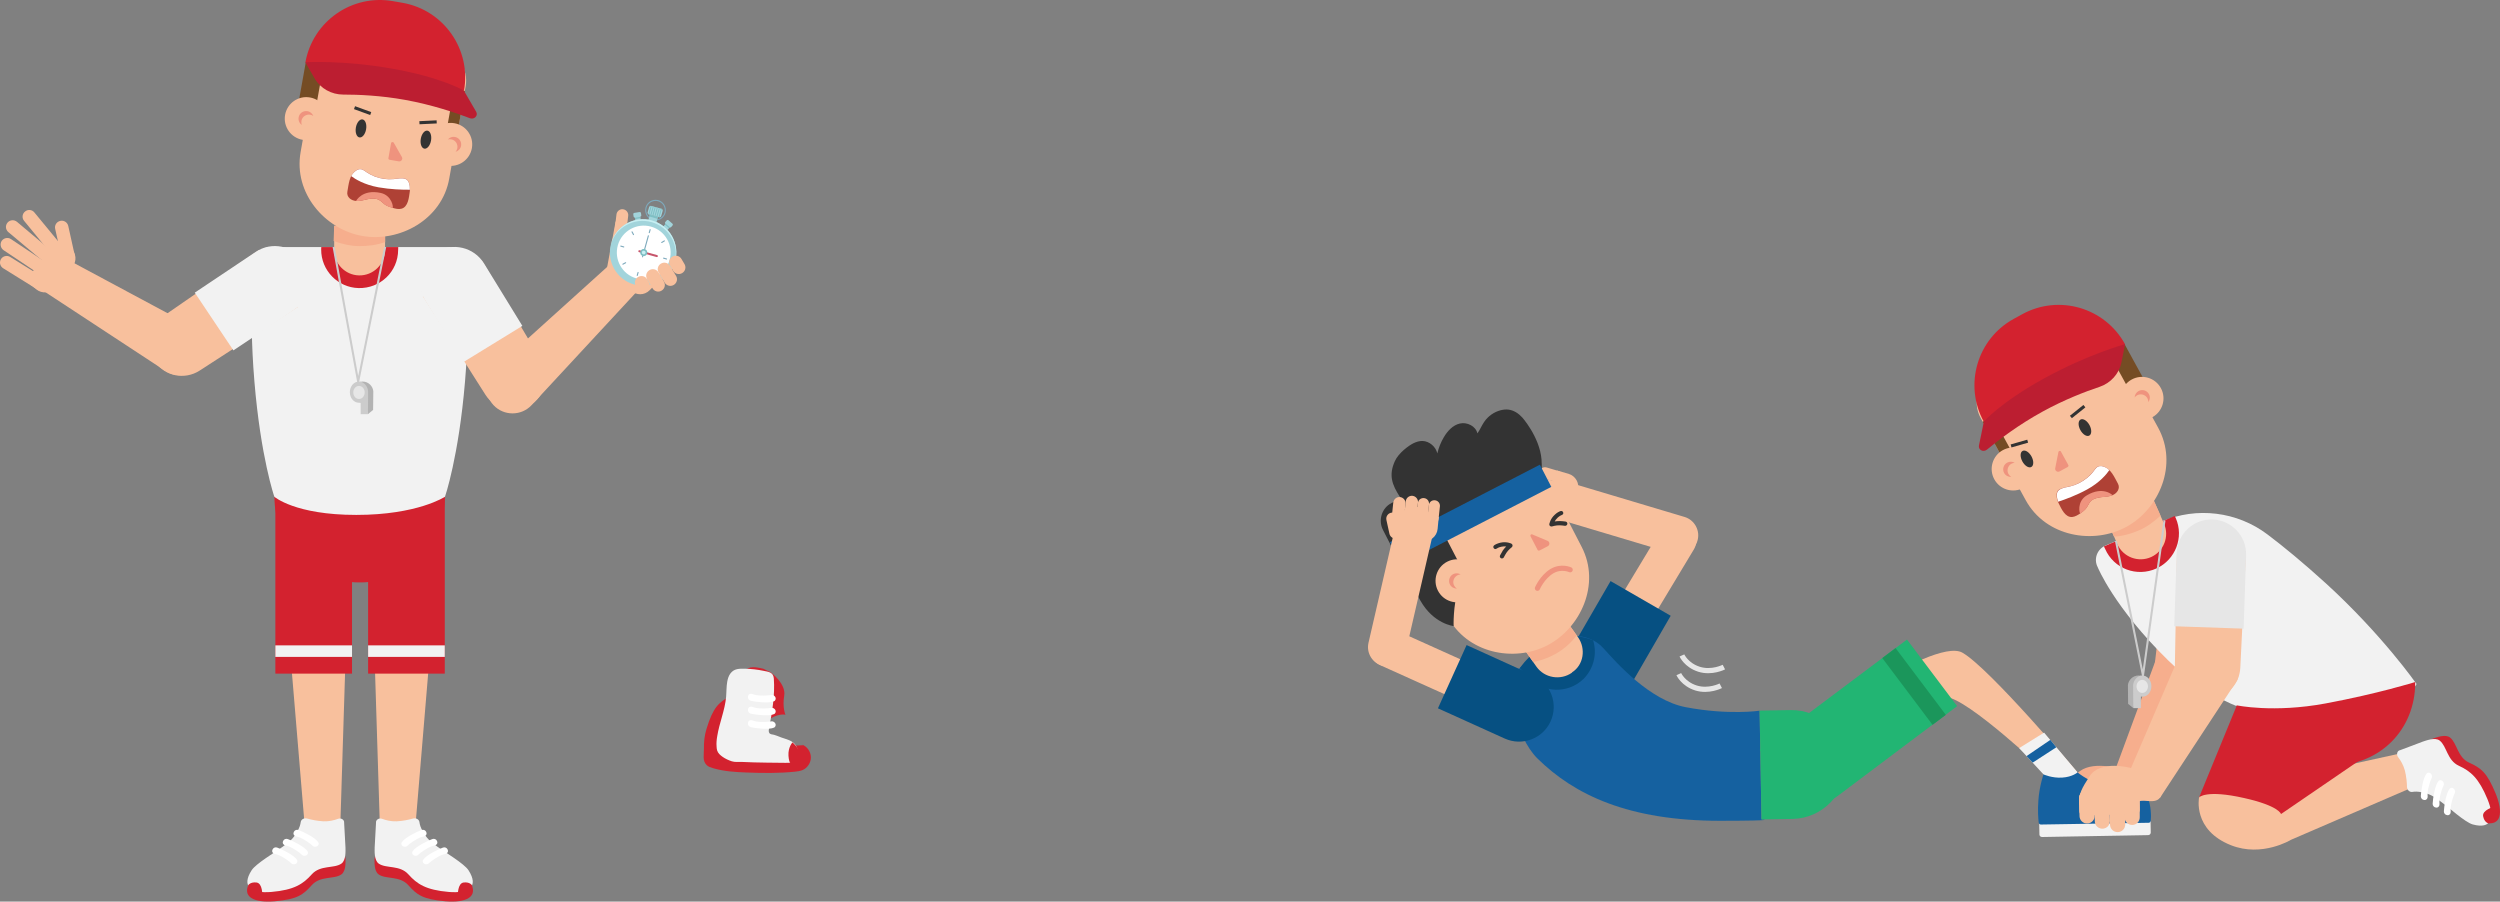 <?xml version="1.0" encoding="UTF-8" standalone="no"?>
<!-- Generator: Adobe Illustrator 19.2.0, SVG Export Plug-In . SVG Version: 6.00 Build 0)  -->

<svg
   xmlns:dc="http://purl.org/dc/elements/1.1/"
   xmlns:cc="http://creativecommons.org/ns#"
   xmlns:rdf="http://www.w3.org/1999/02/22-rdf-syntax-ns#"
   xmlns:svg="http://www.w3.org/2000/svg"
   xmlns="http://www.w3.org/2000/svg"
   xmlns:sodipodi="http://sodipodi.sourceforge.net/DTD/sodipodi-0.dtd"
   xmlns:inkscape="http://www.inkscape.org/namespaces/inkscape"
   version="1.1"
   id="Layer_1"
   x="0px"
   y="0px"
   viewBox="0 0 2406.967 868.023"
   xml:space="preserve"
   sodipodi:docname="Man_Doing_Sit_Ups_Cartoon.svg"
   width="2406.967"
   height="868.023"
   inkscape:version="0.92.3 (2405546, 2018-03-11)"><rect x="0" y="0" width="2406.967" height="868.023" fill="#808080" stroke="none"/><defs
   id="defs520" /><sodipodi:namedview
   pagecolor="#ffffff"
   bordercolor="#666666"
   borderopacity="1"
   objecttolerance="10"
   gridtolerance="10"
   guidetolerance="10"
   inkscape:pageopacity="0"
   inkscape:pageshadow="2"
   inkscape:window-width="640"
   inkscape:window-height="480"
   id="namedview518"
   showgrid="false"
   inkscape:zoom="0.16614583"
   inkscape:cx="1831.2236"
   inkscape:cy="461.76927"
   inkscape:window-x="0"
   inkscape:window-y="30"
   inkscape:window-maximized="0"
   inkscape:current-layer="Layer_1" />
<style
   type="text/css"
   id="style89">
	.st0{fill:#F8C09D;}
	.st1{fill:#D3222F;}
	.st2{fill:#F2F2F2;}
	.st3{fill:#FFFFFF;}
	.st4{fill:#F6AE8D;}
	.st5{fill:#754C24;}
	.st6{fill:#EF937E;}
	.st7{fill:#333333;}
	.st8{fill:#BC1E31;}
	.st9{fill:none;stroke:#CCCCCC;stroke-width:2;stroke-miterlimit:10;}
	.st10{fill:#B3B3B3;}
	.st11{fill:#CCCCCC;}
	.st12{fill:#E6E6E6;}
	.st13{fill:#7DA9BC;}
	.st14{fill:#A2D4DB;}
	.st15{fill:#7EBFC4;}
	.st16{fill:#C7EFF2;}
	.st17{fill:none;stroke:#7DA9BC;stroke-width:1.074;stroke-linecap:round;stroke-miterlimit:10;}
	.st18{fill:none;stroke:#C6556B;stroke-width:1.933;stroke-linecap:round;stroke-miterlimit:10;}
	.st19{fill:#AF4135;}
	.st20{fill:none;stroke:#333333;stroke-width:3;stroke-miterlimit:10;}
	.st21{fill:#065082;}
	.st22{fill:#1561A0;}
	.st23{fill:#22B573;}
	.st24{fill:#1B965B;}
	.st25{fill:none;stroke:#EF937E;stroke-width:5;stroke-linecap:round;stroke-miterlimit:10;}
	.st26{fill:none;stroke:#E6E6E6;stroke-width:5;stroke-miterlimit:10;}
</style>
<polygon
   class="st0"
   points="-604.3,613 -533.7,613 -543.5,926.4 -578.1,926.4 "
   id="polygon91"
   style="fill:#f8c09d"
   transform="translate(871.224,-134.246)" />
<path
   class="st1"
   d="m 330.724,818.654 c 0,0 -7.5,-17 -19.3,-17.5 -11.7,-0.5 -17.7,-4.9 -17.7,-4.9 0,0 0.6,7.6 -10.7,17.7 -11.3,10.1 -32.9,20.1 -41.8,34.1 -10.2,15.9 4,21.3 23.1,19.7 22,-1.9 27.5,-6.2 35.8,-15.5 8.3,-9.3 21.4,-5.4 28.6,-10.4 4.6,-3.3 3.9,-12.5 3.9,-15.6 z"
   id="path93"
   inkscape:connector-curvature="0"
   style="fill:#d3222f" />
<path
   class="st2"
   d="m 331.324,792.154 c 0.4,-2.8 -2.9,-5 -5.9,-3.8 -3.7,1.4 -8.5,2.6 -13.9,2.4 -6,-0.3 -11.7,-1.5 -15.9,-2.7 -2.9,-0.8 -5.8,0.9 -6.1,3.5 -0.3,2.3 -1.1,5.2 -3.2,8.8 -3.9,6.8 -6,8.8 -14.2,14.9 -7,5.2 -25.8,16.2 -29.9,22.7 -10.2,15.9 -0.2,22.4 19,20.8 22,-1.9 30.6,-7.6 38.9,-16.9 8.3,-9.3 21.4,-5.4 28.6,-10.4 4.6,-3.3 3.9,-12.5 3.9,-15.6 z"
   id="path95"
   inkscape:connector-curvature="0"
   style="fill:#f2f2f2" />
<path
   class="st3"
   d="m 285.824,830.754 c -1.2,1.7 -4.1,1.9 -5.5,0.3 -1.7,-1.9 -8.9,-6.6 -11.8,-7.7 -1.6,-0.6 -2.9,-1 -4,-1.2 -2,-0.5 -3,-2.3 -2.2,-4 l 0.2,-0.5 c 0.7,-1.5 2.7,-2.3 4.4,-1.6 4.3,1.5 16.3,7.3 19,11.8 0.6,0.9 0.5,2 -0.1,2.9 z"
   id="path97"
   inkscape:connector-curvature="0"
   style="fill:#ffffff" />
<path
   class="st3"
   d="m 296.024,822.554 c -1.2,1.7 -4.1,1.9 -5.5,0.3 -1.7,-1.9 -8.9,-6.6 -11.8,-7.7 -1.6,-0.6 -2.9,-1 -4,-1.2 -2,-0.5 -3,-2.3 -2.2,-4 l 0.2,-0.5 c 0.7,-1.5 2.7,-2.3 4.4,-1.6 4.3,1.5 16.3,7.3 19,11.8 0.6,0.9 0.5,2 -0.1,2.9 z"
   id="path99"
   inkscape:connector-curvature="0"
   style="fill:#ffffff" />
<path
   class="st3"
   d="m 306.324,813.854 c -1.2,1.7 -4.1,1.9 -5.5,0.3 -1.7,-1.9 -8.9,-6.6 -11.8,-7.7 -1.6,-0.6 -2.9,-1 -4,-1.2 -2,-0.5 -3,-2.3 -2.2,-4 l 0.2,-0.5 c 0.7,-1.5 2.7,-2.3 4.4,-1.6 4.3,1.5 16.3,7.3 19,11.8 0.6,0.9 0.6,2 -0.1,2.9 z"
   id="path101"
   inkscape:connector-curvature="0"
   style="fill:#ffffff" />
<path
   class="st1"
   d="m 238.924,852.354 c 0,0 2,-3.4 8,-2.7 6,0.7 5.6,12.3 5.6,12.3 0,0 -4.3,0.2 -9.5,-3 -5.2,-3.2 -4.1,-6.6 -4.1,-6.6 z"
   id="path103"
   inkscape:connector-curvature="0"
   style="fill:#d3222f" />
<path
   class="st0"
   d="m 590.524,232.154 11.3,1.3 3,-25.7 c 0.4,-3.1 -1.9,-5.9 -5,-6.3 v 0 c -3.1,-0.4 -5.9,1.9 -6.3,5 z"
   id="path105"
   inkscape:connector-curvature="0"
   style="fill:#f8c09d" />
<path
   class="st0"
   d="m 646.524,258.354 -21.2,21.2 c -5,5 -13,5 -18,0 l -22.7,-22.7 8.1,-43.7 51.9,30.2 c 5.4,3.2 6.3,10.6 1.9,15 z"
   id="path107"
   inkscape:connector-curvature="0"
   style="fill:#f8c09d" />
<rect
   x="265.124"
   y="478.954"
   class="st1"
   width="73.8"
   height="169.6"
   id="rect109"
   style="fill:#d3222f" />
<polygon
   class="st0"
   points="-444.8,613 -515.4,613 -505.6,926.4 -471,926.4 "
   id="polygon111"
   style="fill:#f8c09d"
   transform="translate(871.224,-134.246)" />
<rect
   x="354.424"
   y="478.954"
   class="st1"
   width="73.8"
   height="169.6"
   id="rect113"
   style="fill:#d3222f" />
<path
   class="st1"
   d="m 347.024,560.754 h -1.4 c -45,0 -81.4,-37.2 -81.4,-82.3 v -0.7 h 164 v 0.7 c 0,45.1 -36.1,82.3 -81.2,82.3 z"
   id="path115"
   inkscape:connector-curvature="0"
   style="fill:#d3222f" />
<path
   class="st2"
   d="m 428.424,478.254 c 0,0 -26.3,17.5 -85.4,17.5 -59.1,0 -78.9,-17.5 -78.9,-17.5 0,0 -13.1,-37.7 -19.2,-111.1 -6.1,-73.4 0.6,-113.1 0.6,-113.1 -0.7,-8.8 6.2,-16.2 15.1,-16.2 h 171.4 c 8.8,0 15.8,7.4 15.1,16.2 0,0 6.7,40.2 0.6,113.1 -6.1,72.9 -19.3,111.1 -19.3,111.1 z"
   id="path117"
   inkscape:connector-curvature="0"
   style="fill:#f2f2f2" />
<path
   class="st1"
   d="m 309.324,237.754 -0.1,2.4 c -0.1,20.2 16,36.7 36,37.2 v 0 c 21,0.5 38,-15.9 38.1,-36.7 l 0.1,-2.8 h -74.1 z"
   id="path119"
   inkscape:connector-curvature="0"
   style="fill:#d3222f" />
<path
   class="st0"
   d="m 345.624,265.154 v 0 c -13.3,-0.3 -24,-11.3 -23.9,-24.6 l 0.1,-23.1 49,1.3 -0.1,22.1 c -0.1,13.6 -11.4,24.6 -25.1,24.3 z"
   id="path121"
   inkscape:connector-curvature="0"
   style="fill:#f8c09d" />
<path
   class="st4"
   d="m 321.224,232.054 c 7.8,2.8 16.5,4.9 24.7,4.9 8.4,0 16.9,-1 24.9,-3.9 l -0.1,-14.4 -49,-1.3 z"
   id="path123"
   inkscape:connector-curvature="0"
   style="fill:#f6ae8d" />
<path
   class="st0"
   d="m 348.724,227.154 c -35.6,-6.3 -66.3,-41 -59.3,-80.7 l 15.8,-88.8 c 3,-16.9 19.1,-28.1 36,-25.1 l 82,14.6 c 16.9,3 28.1,19.1 25.1,36 l -15.8,88.8 c -7,39.7 -48.2,61.6 -83.8,55.2 z"
   id="path125"
   inkscape:connector-curvature="0"
   style="fill:#f8c09d" />
<rect
   x="300.342"
   y="7.365"
   transform="rotate(10.131)"
   class="st5"
   width="17.3"
   height="41.9"
   id="rect127"
   style="fill:#754c24;stroke-width:1" />
<circle
   transform="rotate(-79.909)"
   class="st0"
   cx="-60.789"
   cy="310.315"
   id="ellipse129"
   r="20.699"
   style="fill:#f8c09d;stroke-width:1" />
<path
   class="st6"
   d="m 290.224,116.354 c 0.7,-4 4.5,-6.6 8.5,-5.9 1.1,0.2 2.1,0.6 2.9,1.2 -0.9,-2.3 -2.9,-4.2 -5.6,-4.6 -4,-0.7 -7.8,1.9 -8.5,5.9 -0.5,2.9 0.7,5.7 3,7.3 -0.4,-1.2 -0.5,-2.6 -0.3,-3.9 z"
   id="path131"
   inkscape:connector-curvature="0"
   style="fill:#ef937e" />
<rect
   x="445.353"
   y="7.426"
   transform="rotate(10.131)"
   class="st5"
   width="10.7"
   height="41.9"
   id="rect133"
   style="fill:#754c24;stroke-width:1" />
<path
   class="st6"
   d="m 376.524,137.754 -2.6,14.7 c -0.1,0.7 0.6,1.3 1.3,1.4 l 8.7,1.5 c 2.4,0.4 4.2,-2.1 3,-4.2 l -7.9,-13.9 c -0.6,-0.8 -2.3,-0.6 -2.5,0.5 z"
   id="path135"
   inkscape:connector-curvature="0"
   style="fill:#ef937e" />
<circle
   transform="rotate(-79.909)"
   class="st0"
   cx="-60.846"
   cy="451.594"
   id="ellipse137"
   r="20.699"
   style="fill:#f8c09d;stroke-width:1" />
<path
   class="st6"
   d="m 440.324,142.654 c 0.7,-4 -1.9,-7.8 -5.9,-8.5 -1.1,-0.2 -2.2,-0.1 -3.2,0.1 1.6,-1.9 4.2,-2.9 6.8,-2.4 4,0.7 6.6,4.5 5.9,8.5 -0.5,2.9 -2.7,5.1 -5.3,5.8 0.8,-0.9 1.4,-2.1 1.7,-3.5 z"
   id="path139"
   inkscape:connector-curvature="0"
   style="fill:#ef937e" />
<ellipse
   transform="rotate(-80.16)"
   class="st7"
   cx="-62.431"
   cy="363.57"
   rx="8.8"
   ry="5"
   id="ellipse141"
   style="fill:#333333;stroke-width:1" />
<ellipse
   transform="rotate(-80.16)"
   class="st7"
   cx="-62.389"
   cy="427.009"
   rx="8.8"
   ry="5"
   id="ellipse143"
   style="fill:#333333;stroke-width:1" />
<rect
   x="265.124"
   y="621.354"
   class="st2"
   width="73.8"
   height="11.1"
   id="rect145"
   style="fill:#f2f2f2" />
<rect
   x="354.424"
   y="621.354"
   class="st2"
   width="73.8"
   height="11.1"
   id="rect147"
   style="fill:#f2f2f2" />
<path
   class="st1"
   d="m 446.724,87.354 -152.7,-27.3 v 0 c 7.1,-39.6 44.9,-66 84.6,-58.9 l 9.2,1.6 c 39.6,7.1 66,45 58.9,84.6 z"
   id="path149"
   inkscape:connector-curvature="0"
   style="fill:#d3222f" />
<path
   class="st8"
   d="m 458.424,107.554 c 2.2,3.7 -1.7,7.8 -5.9,6.3 -13.5,-5.2 -36.6,-13 -62.6,-17.7 -23.2,-4.2 -45,-5.1 -59.5,-5.1 -11.3,0 -21.9,-5.9 -27.4,-15.4 l -9.1,-15.7 c 0,0 35.9,-2.3 83.9,6.2 48,8.5 68.8,21.1 68.8,21.1 z"
   id="path151"
   inkscape:connector-curvature="0"
   style="fill:#bc1e31" />
<path
   class="st9"
   d="m 370.824,237.754 -26,129.6 c 0,0 -6,-33 -11.8,-64.5 -5.8,-31.5 -11.8,-65.1 -11.8,-65.1"
   id="path153"
   inkscape:connector-curvature="0"
   style="fill:none;stroke:#cccccc;stroke-width:2;stroke-miterlimit:10" />
<path
   class="st10"
   d="m 359.424,376.754 c -0.4,-5 -4.8,-9.4 -10.2,-9.4 -5.7,0 -10.2,4.6 -10.2,10.2 0,5.7 4.5,10.2 10.2,10.2 0.7,0 1,-0.1 2,-0.2 l 3,11.2 5,-4.1 z"
   id="path155"
   inkscape:connector-curvature="0"
   style="fill:#b3b3b3" />
<path
   class="st11"
   d="m 354.424,376.754 c -0.4,-5 -4.2,-9.4 -8.8,-9.4 -4.9,0 -8.8,4.6 -8.8,10.2 0,5.7 3.9,10.2 8.7,10.2 0.6,0 0.7,-0.1 1.7,-0.2 v 11.2 h 7 z"
   id="path157"
   inkscape:connector-curvature="0"
   style="fill:#cccccc" />
<ellipse
   class="st12"
   cx="345.624"
   cy="377.854"
   rx="5.5"
   ry="6.3"
   id="ellipse159"
   style="fill:#e6e6e6" />
<path
   class="st0"
   d="m 192.124,356.854 94.4,-61.1 -37.1,-55.1 -92.3,63.8 c -14.4,10 -17.9,29.9 -7.7,44.2 v 0 c 9.7,13.7 28.5,17.3 42.7,8.2 z"
   id="path161"
   inkscape:connector-curvature="0"
   style="fill:#f8c09d" />
<path
   class="st0"
   d="m 194.024,349.554 v 0 c -7.5,11.8 -23.2,15.2 -34.9,7.5 l -125.4,-82.3 v 0 l 21.1,-30.3 129.8,69.6 c 12.9,6.9 17.2,23.2 9.4,35.5 z"
   id="path163"
   inkscape:connector-curvature="0"
   style="fill:#f8c09d" />
<path
   class="st2"
   d="m 224.724,337.354 -37.2,-55.6 58.6,-39.2 c 15.3,-10.3 36.1,-6.1 46.4,9.2 v 0 c 10.3,15.3 6.1,36.1 -9.2,46.4 z"
   id="path165"
   inkscape:connector-curvature="0"
   style="fill:#f2f2f2" />
<path
   class="st0"
   d="m 467.424,380.154 -60.3,-94.9 56.7,-34.5 57.2,96.5 c 9,15.1 3.8,34.6 -11.4,43.4 v 0 c -14.6,8.2 -33.2,3.6 -42.2,-10.5 z"
   id="path167"
   inkscape:connector-curvature="0"
   style="fill:#f8c09d" />
<path
   class="st0"
   d="m 475.124,390.054 v 0 c -9.5,-10.2 -8.9,-26.3 1.5,-35.6 l 111.3,-100.5 c 0,0 0,0 0,0 l 24,28.1 -100.1,108 c -9.9,10.6 -26.8,10.6 -36.7,0 z"
   id="path169"
   inkscape:connector-curvature="0"
   style="fill:#f8c09d" />
<path
   class="st2"
   d="m 445.924,348.754 57,-35 -36.9,-60.1 c -9.7,-15.7 -30.2,-20.6 -46,-11 v 0 c -15.7,9.7 -20.6,30.2 -11,46 z"
   id="path171"
   inkscape:connector-curvature="0"
   style="fill:#f2f2f2" />
<g
   id="g185"
   transform="translate(871.224,-134.246)">
	<path
   class="st0"
   d="m -827.3,402.8 -6.8,10.9 -34.1,-21.2 c -3,-1.9 -3.9,-5.8 -2.1,-8.8 v 0 c 1.9,-3 5.8,-3.9 8.8,-2.1 z"
   id="path173"
   inkscape:connector-curvature="0"
   style="fill:#f8c09d" />
	<path
   class="st0"
   d="m -820.3,391.4 -7.2,10.7 -40.3,-27 c -2.9,-2 -3.7,-6 -1.8,-8.9 v 0 c 2,-2.9 6,-3.7 8.9,-1.8 z"
   id="path175"
   inkscape:connector-curvature="0"
   style="fill:#f8c09d" />
	<path
   class="st0"
   d="m -817.7,379.1 -8.3,9.8 -37.2,-31.2 c -2.7,-2.3 -3.1,-6.3 -0.8,-9.1 v 0 c 2.3,-2.7 6.3,-3.1 9.1,-0.8 z"
   id="path177"
   inkscape:connector-curvature="0"
   style="fill:#f8c09d" />
	<path
   class="st0"
   d="m -807.3,376.2 -9.9,8.2 -30.8,-37.5 c -2.3,-2.7 -1.9,-6.8 0.9,-9 v 0 c 2.7,-2.3 6.8,-1.9 9,0.9 z"
   id="path179"
   inkscape:connector-curvature="0"
   style="fill:#f8c09d" />
	<path
   class="st0"
   d="m -799.2,380.3 -12.5,2.8 -6.4,-28.5 c -0.8,-3.5 1.4,-6.9 4.9,-7.7 v 0 c 3.5,-0.8 6.9,1.4 7.7,4.9 z"
   id="path181"
   inkscape:connector-curvature="0"
   style="fill:#f8c09d" />
	<path
   class="st0"
   d="m -803.1,373.2 -7.9,-6.6 c -1.4,-1.2 -3.6,-1 -4.8,0.4 l -28.8,34.4 c -1.2,1.4 -1,3.6 0.4,4.8 l 7.9,6.6 c 5.4,4.5 13.5,3.8 18,-1.6 l 16.7,-19.9 c 4.6,-5.5 3.9,-13.5 -1.5,-18.1 z"
   id="path183"
   inkscape:connector-curvature="0"
   style="fill:#f8c09d" />
</g>
<path
   class="st1"
   d="m 362.524,818.654 c 0,0 7.5,-17 19.3,-17.5 11.7,-0.5 17.7,-4.9 17.7,-4.9 0,0 -0.6,7.6 10.7,17.7 11.3,10.1 32.9,20.1 41.8,34.1 10.2,15.9 -4,21.3 -23.1,19.7 -22,-1.9 -27.5,-6.2 -35.8,-15.5 -8.3,-9.3 -21.4,-5.4 -28.6,-10.4 -4.6,-3.3 -3.9,-12.5 -3.9,-15.6 z"
   id="path187"
   inkscape:connector-curvature="0"
   style="fill:#d3222f" />
<path
   class="st2"
   d="m 362.024,792.154 c -0.4,-2.8 2.9,-5 5.9,-3.8 3.7,1.4 8.5,2.6 13.9,2.4 6,-0.3 11.7,-1.5 15.9,-2.7 2.9,-0.8 5.8,0.9 6.1,3.5 0.3,2.3 1.1,5.2 3.2,8.8 3.9,6.8 6,8.8 14.2,14.9 7,5.2 25.8,16.2 29.9,22.7 10.2,15.9 0.2,22.4 -19,20.8 -22,-1.9 -30.6,-7.6 -38.9,-16.9 -8.3,-9.3 -21.4,-5.4 -28.6,-10.4 -4.6,-3.3 -3.9,-12.5 -3.9,-15.6 z"
   id="path189"
   inkscape:connector-curvature="0"
   style="fill:#f2f2f2" />
<path
   class="st3"
   d="m 407.524,830.754 c 1.2,1.7 4.1,1.9 5.5,0.3 1.7,-1.9 8.9,-6.6 11.8,-7.7 1.6,-0.6 2.9,-1 4,-1.2 2,-0.5 3,-2.3 2.2,-4 l -0.2,-0.5 c -0.7,-1.5 -2.7,-2.3 -4.4,-1.6 -4.3,1.5 -16.3,7.3 -19,11.8 -0.6,0.9 -0.6,2 0.1,2.9 z"
   id="path191"
   inkscape:connector-curvature="0"
   style="fill:#ffffff" />
<path
   class="st3"
   d="m 397.324,822.554 c 1.2,1.7 4.1,1.9 5.5,0.3 1.7,-1.9 8.9,-6.6 11.8,-7.7 1.6,-0.6 2.9,-1 4,-1.2 2,-0.5 3,-2.3 2.2,-4 l -0.2,-0.5 c -0.7,-1.5 -2.7,-2.3 -4.4,-1.6 -4.3,1.5 -16.3,7.3 -19,11.8 -0.6,0.9 -0.5,2 0.1,2.9 z"
   id="path193"
   inkscape:connector-curvature="0"
   style="fill:#ffffff" />
<path
   class="st3"
   d="m 386.924,813.854 c 1.2,1.7 4.1,1.9 5.5,0.3 1.7,-1.9 8.9,-6.6 11.8,-7.7 1.6,-0.6 2.9,-1 4,-1.2 2,-0.5 3,-2.3 2.2,-4 l -0.2,-0.5 c -0.7,-1.5 -2.7,-2.3 -4.4,-1.6 -4.3,1.5 -16.3,7.3 -19,11.8 -0.6,0.9 -0.5,2 0.1,2.9 z"
   id="path195"
   inkscape:connector-curvature="0"
   style="fill:#ffffff" />
<path
   class="st1"
   d="m 454.424,852.354 c 0,0 -2,-3.4 -8,-2.7 -6,0.7 -5.6,12.3 -5.6,12.3 0,0 4.3,0.2 9.5,-3 5.2,-3.2 4.1,-6.6 4.1,-6.6 z"
   id="path197"
   inkscape:connector-curvature="0"
   style="fill:#d3222f" />
<g
   id="g267"
   transform="translate(871.224,-134.246)">
	<g
   id="g203">
		<g
   id="g201">
			<path
   class="st13"
   d="m -240.1,327.7 c 0.8,0 1.6,0.1 2.4,0.3 4.8,1.3 7.5,6.3 6.2,11 -1.1,3.9 -4.7,6.5 -8.6,6.5 -0.8,0 -1.6,-0.1 -2.4,-0.3 -4.8,-1.3 -7.5,-6.3 -6.2,-11 1.1,-3.9 4.7,-6.5 8.6,-6.5 m 0,-1.1 v 0 c -4.5,0 -8.4,3 -9.6,7.3 -0.7,2.6 -0.4,5.3 0.9,7.6 1.3,2.3 3.5,4 6,4.7 0.9,0.2 1.8,0.4 2.7,0.4 4.5,0 8.4,-3 9.6,-7.3 1.5,-5.3 -1.6,-10.9 -6.9,-12.4 -0.9,-0.1 -1.8,-0.3 -2.7,-0.3 z"
   id="path199"
   inkscape:connector-curvature="0"
   style="fill:#7da9bc" />
		</g>
	</g>
	
		<rect
   x="-246.5"
   y="341.9"
   transform="matrix(0.963,0.27,-0.27,0.963,84.167,78.255)"
   class="st14"
   width="8.1"
   height="6.5"
   id="rect205"
   style="fill:#a2d4db" />
	<path
   class="st14"
   d="m -236.7,343.4 -9.8,-2.7 c -0.9,-0.3 -1.4,-1.2 -1.2,-2.1 l 1.4,-4.9 c 0.3,-0.9 1.2,-1.4 2.1,-1.2 l 9.8,2.7 c 0.9,0.3 1.4,1.2 1.2,2.1 l -1.4,4.9 c -0.3,1 -1.2,1.5 -2.1,1.2 z"
   id="path207"
   inkscape:connector-curvature="0"
   style="fill:#a2d4db" />
	
		<rect
   x="-245.8"
   y="332.4"
   transform="matrix(0.963,0.27,-0.27,0.963,81.749,78.709)"
   class="st15"
   width="0.9"
   height="8.5"
   id="rect209"
   style="fill:#7ebfc4" />
	
		<rect
   x="-243.8"
   y="332.9"
   transform="matrix(0.963,0.27,-0.27,0.963,81.968,78.204)"
   class="st15"
   width="0.9"
   height="8.5"
   id="rect211"
   style="fill:#7ebfc4" />
	
		<rect
   x="-241.9"
   y="333.5"
   transform="matrix(0.963,0.27,-0.27,0.963,82.188,77.698)"
   class="st15"
   width="0.9"
   height="8.5"
   id="rect213"
   style="fill:#7ebfc4" />
	
		<rect
   x="-239.9"
   y="334"
   transform="matrix(0.963,0.27,-0.27,0.963,82.408,77.193)"
   class="st15"
   width="0.9"
   height="8.5"
   id="rect215"
   style="fill:#7ebfc4" />
	
		<rect
   x="-238"
   y="334.6"
   transform="matrix(0.963,0.27,-0.27,0.963,82.627,76.688)"
   class="st15"
   width="0.9"
   height="8.5"
   id="rect217"
   style="fill:#7ebfc4" />
	
		<rect
   x="-236"
   y="335.1"
   transform="matrix(0.963,0.27,-0.27,0.963,82.847,76.182)"
   class="st15"
   width="0.9"
   height="8.5"
   id="rect219"
   style="fill:#7ebfc4" />
	
		<rect
   x="-245.9"
   y="342"
   transform="matrix(0.963,0.27,-0.27,0.963,83.575,78.001)"
   class="st15"
   width="8.1"
   height="1.8"
   id="rect221"
   style="fill:#7ebfc4" />
	
		<rect
   x="-259.7"
   y="342.4"
   transform="matrix(0.987,-0.164,0.164,0.987,-59.903,-37.44)"
   class="st14"
   width="5.2"
   height="4.6"
   id="rect223"
   style="fill:#a2d4db" />
	<path
   class="st14"
   d="m -254.8,342.9 -5,0.8 c -0.7,0.1 -1.3,-0.3 -1.4,-1 l -0.3,-2.1 c -0.1,-0.7 0.3,-1.3 1,-1.4 l 5,-0.8 c 0.7,-0.1 1.3,0.3 1.4,1 l 0.3,2.1 c 0.1,0.7 -0.4,1.3 -1,1.4 z"
   id="path225"
   inkscape:connector-curvature="0"
   style="fill:#a2d4db" />
	
		<rect
   x="-259.9"
   y="343.3"
   transform="matrix(0.987,-0.164,0.164,0.987,-59.766,-37.475)"
   class="st15"
   width="5.2"
   height="1.1"
   id="rect227"
   style="fill:#7ebfc4" />
	<path
   class="st14"
   d="m -230.6,349.7 3.8,3.3 c 0.5,0.4 1.3,0.4 1.7,-0.1 l 1.4,-1.6 c 0.4,-0.5 0.4,-1.3 -0.1,-1.7 l -3.8,-3.3 c -0.5,-0.4 -1.3,-0.4 -1.7,0.1 l -1.4,1.6 c -0.4,0.5 -0.4,1.3 0.1,1.7 z"
   id="path229"
   inkscape:connector-curvature="0"
   style="fill:#a2d4db" />
	
		<rect
   x="-232.2"
   y="350.1"
   transform="matrix(-0.758,-0.653,0.653,-0.758,-633.457,469.641)"
   class="st14"
   width="5.2"
   height="4.6"
   id="rect231"
   style="fill:#a2d4db" />
	
		<rect
   x="-231.6"
   y="351.2"
   transform="matrix(-0.758,-0.653,0.653,-0.758,-632.048,468.863)"
   class="st15"
   width="5.2"
   height="1.1"
   id="rect233"
   style="fill:#7ebfc4" />
	
		<circle
   transform="matrix(0.27,-0.963,0.963,0.27,-547.306,32.707)"
   class="st14"
   cx="-252.1"
   cy="377.3"
   id="ellipse235"
   r="32"
   style="fill:#a2d4db" />
	<path
   class="st16"
   d="m -243.9,348.1 c 16.8,4.7 26.6,21.9 22.4,38.7 0.1,-0.3 0.2,-0.5 0.2,-0.8 4.8,-17 -5.2,-34.7 -22.2,-39.5 -17,-4.8 -34.7,5.2 -39.5,22.2 -0.1,0.3 -0.1,0.5 -0.2,0.8 5.2,-16.6 22.5,-26.1 39.3,-21.4 z"
   id="path237"
   inkscape:connector-curvature="0"
   style="fill:#c7eff2" />
	
		<circle
   transform="matrix(0.27,-0.963,0.963,0.27,-546.87,33.308)"
   class="st3"
   cx="-251.5"
   cy="377.3"
   id="ellipse239"
   r="25.9"
   style="fill:#ffffff" />
	<g
   id="g257">
		<line
   class="st17"
   x1="-245.3"
   y1="355.4"
   x2="-246.1"
   y2="358.2"
   id="line241"
   style="fill:none;stroke:#7da9bc;stroke-width:1.074;stroke-linecap:round;stroke-miterlimit:10" />
		<line
   class="st17"
   x1="-256.9"
   y1="396.6"
   x2="-257.7"
   y2="399.4"
   id="line243"
   style="fill:none;stroke:#7da9bc;stroke-width:1.074;stroke-linecap:round;stroke-miterlimit:10" />
		<line
   class="st17"
   x1="-229.5"
   y1="383.6"
   x2="-232.3"
   y2="382.8"
   id="line245"
   style="fill:none;stroke:#7da9bc;stroke-width:1.074;stroke-linecap:round;stroke-miterlimit:10" />
		<line
   class="st17"
   x1="-270.7"
   y1="372"
   x2="-273.5"
   y2="371.2"
   id="line247"
   style="fill:none;stroke:#7da9bc;stroke-width:1.074;stroke-linecap:round;stroke-miterlimit:10" />
		<line
   class="st17"
   x1="-240.3"
   y1="397.4"
   x2="-241.8"
   y2="394.8"
   id="line249"
   style="fill:none;stroke:#7da9bc;stroke-width:1.074;stroke-linecap:round;stroke-miterlimit:10" />
		<line
   class="st17"
   x1="-261.3"
   y1="360.1"
   x2="-262.7"
   y2="357.5"
   id="line251"
   style="fill:none;stroke:#7da9bc;stroke-width:1.074;stroke-linecap:round;stroke-miterlimit:10" />
		<line
   class="st17"
   x1="-271.5"
   y1="388.6"
   x2="-268.9"
   y2="387.2"
   id="line253"
   style="fill:none;stroke:#7da9bc;stroke-width:1.074;stroke-linecap:round;stroke-miterlimit:10" />
		<line
   class="st17"
   x1="-234.1"
   y1="367.7"
   x2="-231.6"
   y2="366.2"
   id="line255"
   style="fill:none;stroke:#7da9bc;stroke-width:1.074;stroke-linecap:round;stroke-miterlimit:10" />
	</g>
	<line
   class="st18"
   x1="-255.7"
   y1="376.1"
   x2="-238.8"
   y2="380.8"
   id="line259"
   style="fill:none;stroke:#c6556b;stroke-width:1.933;stroke-linecap:round;stroke-miterlimit:10" />
	<line
   class="st17"
   x1="-252.6"
   y1="381.5"
   x2="-247"
   y2="361.3"
   id="line261"
   style="fill:none;stroke:#7da9bc;stroke-width:1.074;stroke-linecap:round;stroke-miterlimit:10" />
	
		<circle
   transform="matrix(0.27,-0.963,0.963,0.27,-546.87,33.308)"
   class="st15"
   cx="-251.5"
   cy="377.3"
   id="ellipse263"
   r="3.4"
   style="fill:#7ebfc4" />
	
		<circle
   transform="matrix(0.27,-0.963,0.963,0.27,-546.87,33.308)"
   class="st16"
   cx="-251.5"
   cy="377.3"
   id="ellipse265"
   r="1.8"
   style="fill:#c7eff2" />
</g>
<g
   id="g277"
   transform="translate(871.224,-134.246)">
	<path
   class="st0"
   d="m -223.8,381.3 v 0 c -3.1,1.8 -4.1,5.7 -2.3,8.7 l 2.9,4.9 c 1.8,3.1 5.7,4.1 8.7,2.3 v 0 c 3.1,-1.8 4.1,-5.7 2.3,-8.7 l -2.9,-4.9 c -1.7,-3 -5.6,-4.1 -8.7,-2.3 z"
   id="path269"
   inkscape:connector-curvature="0"
   style="fill:#f8c09d" />
	<path
   class="st0"
   d="m -234.8,388 v 0 c -3.1,1.8 -4.1,5.7 -2.3,8.7 l 5.8,9.6 c 1.8,3.1 5.7,4.1 8.7,2.3 v 0 c 3.1,-1.8 4.1,-5.7 2.3,-8.7 l -5.8,-9.6 c -1.7,-3 -5.6,-4.1 -8.7,-2.3 z"
   id="path271"
   inkscape:connector-curvature="0"
   style="fill:#f8c09d" />
	<path
   class="st0"
   d="m -245.9,394.3 v 0 c -3.1,1.8 -4.1,5.7 -2.3,8.7 l 5.2,8.8 c 1.8,3.1 5.7,4.1 8.7,2.3 v 0 c 3.1,-1.8 4.1,-5.7 2.3,-8.7 l -5.2,-8.8 c -1.7,-3.1 -5.7,-4.1 -8.7,-2.3 z"
   id="path273"
   inkscape:connector-curvature="0"
   style="fill:#f8c09d" />
	<path
   class="st0"
   d="m -256.8,400.9 v 0 c -3.1,1.8 -4.1,5.7 -2.3,8.7 l 1.6,2.8 c 1.8,3.1 5.7,4.1 8.7,2.3 v 0 c 3.1,-1.8 4.1,-5.7 2.3,-8.7 l -1.6,-2.8 c -1.7,-3.1 -5.6,-4.1 -8.7,-2.3 z"
   id="path275"
   inkscape:connector-curvature="0"
   style="fill:#f8c09d" />
</g>
<path
   class="st19"
   d="m 334.424,184.654 c 1.3,-7.1 1.7,-15.7 8.1,-20.3 0.8,-0.6 1.8,-1.1 2.8,-1.4 3.2,-0.8 5.1,1.1 7.5,2.7 2.5,1.7 5.2,3.1 8,4.2 5.8,2.2 12.1,3.1 18.2,2.5 3.8,-0.4 7.6,-1.2 11.3,-0.2 4.2,1.2 4.7,8.8 4.2,12.4 -0.8,5.4 -1.5,14.8 -8.1,16.4 -2.8,0.7 -5.7,0 -8.5,-0.9 -2.6,-0.8 -5.2,-1.7 -7.4,-3.2 -1.9,-1.4 -3.5,-3.3 -5.6,-4.4 -3.3,-1.8 -7.3,-1.5 -11,-0.7 -3.7,0.8 -7.3,2 -11.1,1.7 -4.7,-0.3 -9.3,-3.7 -8.4,-8.8 z"
   id="path279"
   inkscape:connector-curvature="0"
   style="fill:#af4135" />
<path
   class="st3"
   d="m 379.024,172.454 c -6.2,0.6 -12.4,-0.3 -18.2,-2.5 -2.8,-1.1 -5.5,-2.5 -8,-4.2 -2.4,-1.6 -4.3,-3.5 -7.5,-2.7 -1,0.2 -1.9,0.8 -2.8,1.4 -1.9,1.4 -3.3,3.1 -4.4,5.1 3.6,2.7 12.4,8.3 26.3,10.8 11.4,2 23,2.4 30.2,2.3 0.1,-3.9 -0.8,-9.4 -4.4,-10.4 -3.5,-1.1 -7.4,-0.2 -11.2,0.2 z"
   id="path281"
   inkscape:connector-curvature="0"
   style="fill:#ffffff" />
<line
   class="st20"
   x1="341.324"
   y1="103.654"
   x2="356.924"
   y2="109.354"
   id="line283"
   style="fill:none;stroke:#333333;stroke-width:3;stroke-miterlimit:10" />
<line
   class="st20"
   x1="403.824"
   y1="118.154"
   x2="420.424"
   y2="117.354"
   id="line285"
   style="fill:none;stroke:#333333;stroke-width:3;stroke-miterlimit:10" />
<path
   class="st6"
   d="m 366.524,185.754 c -17.9,-3.9 -23.8,7.8 -23.7,7.8 3.7,0.3 7.4,-0.9 11.1,-1.7 3.7,-0.8 7.7,-1.1 11,0.7 2.1,1.1 3.6,3 5.5,4.4 2.2,1.6 4.8,2.5 7.4,3.2 1.3,0.4 -0.2,-12 -11.3,-14.4 z"
   id="path287"
   inkscape:connector-curvature="0"
   style="fill:#ef937e" />
<path
   class="st1"
   d="m 773.724,717.454 c -0.5,-0.2 -1,-0.4 -1.5,-0.6 4.9,1.9 8.4,6.9 8.5,12.2 0.1,5.2 -3.3,10.4 -8.1,12.4 -2.2,0.9 -4.7,1.2 -7.1,1.5 -15.6,1.6 -31.3,1.4 -46.9,0.8 -11,-0.4 -22.1,-1.1 -32.6,-4.3 -2,-0.6 -4,-1.3 -5.5,-2.7 -4.5,-4.1 -2.7,-10.3 -2.8,-15.6 -0.1,-6.7 0.5,-12.7 2.4,-19.1 6.4,-21.1 11.8,-25.6 22.6,-31.8 10.8,-6.2 9.7,-19.8 16.1,-25.8 4.1,-3.9 13,-1.2 16.1,-0.6 l 7,3.4 c 0,0 15.1,10.9 13.1,22.5 -1.9,11.6 1.2,18.4 1.2,18.4 0,0 -7.3,-2.2 -19.6,6.8 -12.3,9 -26.5,28 -42,33.9 -10.2,3.8 -15.3,0.5 -16.7,-6.6"
   id="path289"
   inkscape:connector-curvature="0"
   style="fill:#d3222f" />
<path
   class="st2"
   d="m 690.524,708.854 c 2,-12.8 7.5,-25.2 8.6,-38.2 0.4,-4.9 0.2,-9.8 1.1,-14.6 0.5,-2.7 1.3,-5.3 2.9,-7.5 3.7,-5.1 8.9,-4.8 14.4,-4.7 6,0.1 11.7,0.8 17.6,2 5,1 9.4,1.4 9.9,7.3 1.2,16.1 -1.6,32.3 -4.6,48.1 -0.3,1.4 -0.5,2.9 0.1,4.2 0.8,1.7 3.1,1.6 4.7,2 2.4,0.7 4.7,1.7 7.1,2.6 5.2,1.9 10.6,2.7 13.9,7.7 1.9,2.9 2.8,6.6 2.2,10 -0.1,0.8 -0.3,1.6 -0.7,2.4 -1.9,4.3 -7.8,4.4 -11.8,4.3 -5.9,-0.1 -11.8,-0.1 -17.8,-0.2 -8.2,0 -16.3,-0.4 -24.4,-0.7 -3.3,-0.1 -6.1,0.4 -9.2,-0.6 -3.1,-1 -6.1,-2.4 -8.7,-4.2 -2.3,-1.6 -4.6,-3.6 -5.4,-6.3 -0.4,-1.2 -0.4,-2.4 -0.5,-3.6 -0.3,-3.3 0,-6.7 0.6,-10 z"
   id="path291"
   inkscape:connector-curvature="0"
   style="fill:#f2f2f2" />
<path
   class="st3"
   d="m 746.824,672.454 c -0.1,-2.1 -2.4,-3.8 -4.5,-3.3 -2.5,0.6 -11,0.8 -14.1,0.1 -1.7,-0.4 -3,-0.7 -4,-1.1 -1.9,-0.7 -3.8,0.4 -4,2.2 l -0.1,0.6 c -0.2,1.7 1.1,3.4 2.9,3.8 4.4,1 17.7,2.7 22.4,0.3 0.9,-0.5 1.4,-1.5 1.4,-2.6 z"
   id="path293"
   inkscape:connector-curvature="0"
   style="fill:#ffffff" />
<path
   class="st3"
   d="m 746.824,684.854 c -0.1,-2.1 -2.4,-3.8 -4.5,-3.3 -2.5,0.6 -11,0.8 -14.1,0.1 -1.7,-0.4 -3,-0.7 -4,-1.1 -1.9,-0.7 -3.8,0.4 -4,2.2 l -0.1,0.6 c -0.2,1.7 1.1,3.4 2.9,3.8 4.4,1 17.7,2.7 22.4,0.3 0.9,-0.5 1.4,-1.5 1.4,-2.6 z"
   id="path295"
   inkscape:connector-curvature="0"
   style="fill:#ffffff" />
<path
   class="st3"
   d="m 746.824,697.854 c -0.1,-2.1 -2.4,-3.8 -4.5,-3.3 -2.5,0.6 -11,0.8 -14.1,0.1 -1.7,-0.4 -3,-0.7 -4,-1.1 -1.9,-0.7 -3.8,0.4 -4,2.2 l -0.1,0.6 c -0.2,1.7 1.1,3.4 2.9,3.8 4.4,1 17.7,2.7 22.4,0.3 0.9,-0.6 1.4,-1.5 1.4,-2.6 z"
   id="path297"
   inkscape:connector-curvature="0"
   style="fill:#ffffff" />
<path
   class="st1"
   d="m 762.124,735.254 c 0,0 5.5,4.5 8.3,-3.6 2.8,-8.1 -7.4,-16.9 -7.4,-16.9 0,0 -4.4,4.5 -3.9,12.9 0.6,8.4 3,7.6 3,7.6 z"
   id="path299"
   inkscape:connector-curvature="0"
   style="fill:#d3222f" />
<g
   id="g515"
   transform="translate(871.224,-134.246)">
	<g
   id="g321">
		<path
   class="st4"
   d="m 1265.9,780.6 16.4,-111.2 -65.9,-8.4 -12.9,111.4 c -2,17.4 10.6,33.2 28.1,34.9 v 0 c 16.7,1.7 31.8,-10 34.3,-26.7 z"
   id="path301"
   inkscape:connector-curvature="0"
   style="fill:#f6ae8d" />
		<path
   class="st4"
   d="m 1250,758.2 v 0 c 12.7,5.9 18,21.1 11.8,33.6 l -66,106.6 -32.7,-17.1 40.2,-108.9 c 5.4,-13.6 26.1,-30.2 46.7,-14.2 z"
   id="path303"
   inkscape:connector-curvature="0"
   style="fill:#f6ae8d" />
		<path
   class="st12"
   d="m 1272.8,743.2 -66.3,-8.7 9.2,-69.9 c 2.4,-18.3 19.2,-31.2 37.5,-28.8 v 0 c 18.3,2.4 31.2,19.2 28.8,37.5 z"
   id="path305"
   inkscape:connector-curvature="0"
   style="fill:#e6e6e6" />
		<path
   class="st4"
   d="m 1166.5,873.7 c 0,0 -29.4,-8.3 -39.9,7.9 -7.7,11.9 -10.3,16.8 -10.1,25.8 0.2,8.6 53,14.2 54.3,3.6 1.3,-10.5 13.5,-2.8 20.9,-6.5 7.4,-3.7 5.4,-18.4 -3.4,-22 -8.9,-3.6 -21.8,-8.8 -21.8,-8.8 z"
   id="path307"
   inkscape:connector-curvature="0"
   style="fill:#f6ae8d" />
		<g
   id="g319">
			<path
   class="st4"
   d="m 1116.4,903.5 0.3,11.8 c 0.1,2.3 2,4.2 4.3,4.1 l 49.8,-1.3 c 2.3,-0.1 4.2,-2 4.1,-4.3 l -0.3,-11.8 c -0.1,-5.4 -4.6,-9.7 -10,-9.5 l -38.6,1 c -5.4,0.2 -9.7,4.6 -9.6,10 z"
   id="path309"
   inkscape:connector-curvature="0"
   style="fill:#f6ae8d" />
			<path
   class="st4"
   d="m 1167.4,896.8 v 0 c -4,0.1 -7.2,3.4 -7.1,7.5 v 17.1 c 0.1,4 3.4,7.2 7.5,7.1 v 0 c 4,-0.1 7.2,-3.4 7.1,-7.5 v -17.1 c -0.1,-4 -3.5,-7.2 -7.5,-7.1 z"
   id="path311"
   inkscape:connector-curvature="0"
   style="fill:#f6ae8d" />
			<path
   class="st4"
   d="m 1153,903.7 v 0 c -4,0.1 -7.2,3.4 -7.1,7.5 l 0.4,17.1 c 0.1,4 3.4,7.2 7.5,7.1 v 0 c 4,-0.1 7.2,-3.4 7.1,-7.5 l -0.4,-17.1 c -0.1,-4 -3.5,-7.2 -7.5,-7.1 z"
   id="path313"
   inkscape:connector-curvature="0"
   style="fill:#f6ae8d" />
			<path
   class="st4"
   d="m 1138.3,900.4 v 0 c -4,0.1 -7.2,3.4 -7.1,7.5 l 0.4,17.1 c 0.1,4 3.4,7.2 7.5,7.1 v 0 c 4,-0.1 7.2,-3.4 7.1,-7.5 l -0.4,-17.1 c -0.1,-4 -3.4,-7.2 -7.5,-7.1 z"
   id="path315"
   inkscape:connector-curvature="0"
   style="fill:#f6ae8d" />
			<path
   class="st4"
   d="m 1123.6,895.4 v 0 c -4,0.1 -7.2,3.4 -7.1,7.5 l 0.4,17.1 c 0.1,4 3.4,7.2 7.5,7.1 v 0 c 4,-0.1 7.2,-3.4 7.1,-7.5 l -0.4,-17.1 c -0.1,-4 -3.5,-7.2 -7.5,-7.1 z"
   id="path317"
   inkscape:connector-curvature="0"
   style="fill:#f6ae8d" />
		</g>
	</g>
	<g
   id="g345">
		<path
   class="st0"
   d="m 753.2,638.1 v 0 c -8.7,-5.2 -20.1,-2.4 -25.3,6.3 L 669,742.2 c -5.2,8.7 -2.4,20.1 6.3,25.3 v 0 c 8.7,5.2 20.1,2.4 25.3,-6.3 l 58.9,-97.8 c 5.3,-8.8 2.4,-20.1 -6.3,-25.3 z"
   id="path323"
   inkscape:connector-curvature="0"
   style="fill:#f8c09d" />
		<path
   class="st0"
   d="m 613,609.9 v 0 c -3,9.7 2.5,20.1 12.2,23.1 l 114.7,34.3 c 9.7,3 20.1,-2.5 23.1,-12.2 v 0 C 766,645.4 760.5,635 750.8,632 L 636,597.7 c -9.7,-3 -20,2.4 -23,12.2 z"
   id="path325"
   inkscape:connector-curvature="0"
   style="fill:#f8c09d" />
		<path
   class="st21"
   d="m 679.4,693.7 57.9,33.4 -35.3,61.1 c -9.2,16 -29.7,21.5 -45.7,12.2 v 0 c -16,-9.2 -21.5,-29.7 -12.2,-45.7 z"
   id="path327"
   inkscape:connector-curvature="0"
   style="fill:#065082" />
		<g
   id="g343">
			<path
   class="st0"
   d="m 638.9,590.4 -11.2,-3.2 -10.7,36.1 c -1.1,3.9 1.1,7.9 4.9,9 l 9.5,2.8 c 4.1,1.2 8.4,-1.1 9.6,-5.2 l 6.8,-23.1 c 2.1,-7 -1.9,-14.3 -8.9,-16.4 z"
   id="path329"
   inkscape:connector-curvature="0"
   style="fill:#f8c09d" />
			<path
   class="st0"
   d="m 626.6,627.7 v 0 c 0.9,-3.1 -0.9,-6.4 -4,-7.3 l -13.1,-3.9 c -3.1,-0.9 -6.4,0.9 -7.3,4 v 0 c -0.9,3.1 0.9,6.4 4,7.3 l 13.1,3.9 c 3.1,0.9 6.3,-0.9 7.3,-4 z"
   id="path331"
   inkscape:connector-curvature="0"
   style="fill:#f8c09d" />
			<path
   class="st0"
   d="m 627.5,615.6 v 0 c 0.9,-3.1 -0.9,-6.4 -4,-7.3 l -13.1,-3.9 c -3.1,-0.9 -6.4,0.9 -7.3,4 v 0 c -0.9,3.1 0.9,6.4 4,7.3 l 13.1,3.9 c 3.1,0.9 6.4,-0.9 7.3,-4 z"
   id="path333"
   inkscape:connector-curvature="0"
   style="fill:#f8c09d" />
			<path
   class="st0"
   d="m 633.2,594.5 v 0 c 0.8,-2.9 -0.8,-5.9 -3.7,-6.7 l -11.7,-3.5 c -2.9,-0.8 -5.9,0.8 -6.7,3.7 v 0 c -0.8,2.9 0.8,5.9 3.7,6.7 l 11.7,3.5 c 2.9,0.8 5.9,-0.9 6.7,-3.7 z"
   id="path335"
   inkscape:connector-curvature="0"
   style="fill:#f8c09d" />
			<path
   class="st0"
   d="m 631.7,605.1 v 0 c 0.8,-2.9 -0.8,-5.9 -3.7,-6.7 l -14.1,-4.2 c -2.9,-0.8 -5.9,0.8 -6.7,3.7 v 0 c -0.8,2.9 0.8,5.9 3.7,6.7 l 14.1,4.2 c 2.8,0.8 5.8,-0.9 6.7,-3.7 z"
   id="path337"
   inkscape:connector-curvature="0"
   style="fill:#f8c09d" />
			<path
   class="st0"
   d="m 620.4,633.6 v 0 c 3.1,0.8 6.4,-1.1 7.2,-4.2 l 3.1,-12.6 c 0.8,-3.1 -1.1,-6.4 -4.2,-7.2 v 0 c -3.1,-0.8 -6.4,1.1 -7.2,4.2 l -3.1,12.6 c -0.8,3.1 1.1,6.4 4.2,7.2 z"
   id="path339"
   inkscape:connector-curvature="0"
   style="fill:#f8c09d" />
			<path
   class="st0"
   d="m 640.6,630.9 v 0 c -0.1,-3.3 -2.8,-5.8 -6.1,-5.7 l -13.5,0.4 c -3.3,0.1 -5.8,2.8 -5.7,6.1 v 0 c 0.1,3.3 2.8,5.8 6.1,5.7 l 13.5,-0.4 c 3.3,-0.2 5.8,-2.9 5.7,-6.1 z"
   id="path341"
   inkscape:connector-curvature="0"
   style="fill:#f8c09d" />
		</g>
	</g>
	<path
   class="st2"
   d="m 1282.1,814 c 0,0 53.3,49.2 107.7,25.9 54.3,-23.3 65.6,-47.1 65.6,-47.1 0,0 -33,-47.4 -87.4,-97 -21.9,-19.9 -40.6,-35.3 -56,-46.9 -29.3,-22.2 -68.3,-27 -102.1,-12.5 l -54,23.1 c -8.1,3.5 -11.6,13 -7.5,20.8 0,0 15.6,38.6 67.8,89.7 32.9,32.1 65.9,44 65.9,44 z"
   id="path347"
   inkscape:connector-curvature="0"
   style="fill:#f2f2f2" />
	<path
   class="st0"
   d="m 1443.1,858.9 7.2,33.9 -115.8,50 c 0,0 -27.9,17.1 -57.8,5.2 -37.1,-14.7 -30.7,-45.9 -30.7,-45.9 l 16.3,-31 98.6,5.9 z"
   id="path349"
   inkscape:connector-curvature="0"
   style="fill:#f8c09d" />
	<path
   class="st1"
   d="m 1373.8,871 h 1.4 c 45,0 78.9,-34.4 78.9,-79.4 v -0.7 c 0,0 -35.8,11.2 -86.2,20.6 -50.4,9.4 -85.8,1.8 -85.8,1.8 v 0.7 c 0,45 46.7,57 91.7,57 z"
   id="path351"
   inkscape:connector-curvature="0"
   style="fill:#d3222f" />
	<path
   class="st1"
   d="m 1222.6,631 1,2.1 c 8,18.5 -0.3,40 -18.5,48.4 v 0 c -19.1,8.7 -41.2,0.3 -49.5,-18.7 l -1.2,-2.5 z"
   id="path353"
   inkscape:connector-curvature="0"
   style="fill:#d3222f" />
	<path
   class="st0"
   d="m 1200,670.5 v 0 c 12.1,-5.6 17.6,-19.8 12.3,-32 l -9.7,-21.9 -44.1,21.2 8.8,20.3 c 5.5,12.5 20.2,18.1 32.7,12.4 z"
   id="path355"
   inkscape:connector-curvature="0"
   style="fill:#f8c09d" />
	<path
   class="st4"
   d="m 1208.9,630.7 c -6,5.6 -13.1,10.9 -20.6,14.1 -7.6,3.3 -15.8,5.7 -24.2,6.1 l -5.6,-13.3 44,-21.2 z"
   id="path357"
   inkscape:connector-curvature="0"
   style="fill:#f6ae8d" />
	<path
   class="st0"
   d="m 1176.2,641.4 c 31.7,-17.4 49.8,-60 30.4,-95.4 l -43.4,-79.1 c -8.2,-15 -27.1,-20.5 -42.1,-12.3 l -73.1,40 c -15,8.2 -20.5,27.1 -12.3,42.1 l 43.4,79.1 c 19.4,35.4 65.4,43 97.1,25.6 z"
   id="path359"
   inkscape:connector-curvature="0"
   style="fill:#f8c09d" />
	
		<rect
   x="1168.2"
   y="467.3"
   transform="matrix(-0.877,0.481,-0.481,-0.877,2443.58,350.011)"
   class="st5"
   width="17.3"
   height="41.9"
   id="rect361"
   style="fill:#754c24" />
	
		<circle
   transform="matrix(0.877,-0.48,0.48,0.877,-101.964,636.044)"
   class="st0"
   cx="1191.3"
   cy="517.2"
   id="ellipse363"
   r="20.7"
   style="fill:#f8c09d" />
	<path
   class="st6"
   d="m 1196.3,517.7 c -1.9,-3.5 -6.4,-4.8 -9.9,-2.9 -1,0.5 -1.8,1.3 -2.4,2.1 0.1,-2.5 1.4,-4.9 3.8,-6.2 3.5,-1.9 8,-0.6 9.9,2.9 1.4,2.6 1.1,5.6 -0.5,7.8 0,-1.2 -0.3,-2.5 -0.9,-3.7 z"
   id="path365"
   inkscape:connector-curvature="0"
   style="fill:#ef937e" />
	
		<rect
   x="1047.3"
   y="535.5"
   transform="matrix(-0.877,0.481,-0.481,-0.877,2243.207,537.793)"
   class="st5"
   width="10.7"
   height="41.9"
   id="rect367"
   style="fill:#754c24" />
	<path
   class="st6"
   d="m 1113,569 7.2,13.1 c 0.3,0.6 -0.2,1.5 -0.7,1.8 l -7.8,4.2 c -2.1,1.2 -4.6,-0.7 -4.2,-3 l 3.1,-15.7 c 0.2,-1.1 1.9,-1.5 2.4,-0.4 z"
   id="path369"
   inkscape:connector-curvature="0"
   style="fill:#ef937e" />
	
		<circle
   transform="matrix(0.877,-0.48,0.48,0.877,-149.89,584.868)"
   class="st0"
   cx="1067.3"
   cy="585.2"
   id="ellipse371"
   r="20.7"
   style="fill:#f8c09d" />
	<path
   class="st6"
   d="m 1062.5,590.6 c -1.9,-3.5 -0.6,-8 2.9,-9.9 1,-0.5 2,-0.8 3.1,-0.9 -2.2,-1.3 -4.9,-1.4 -7.3,-0.1 -3.5,1.9 -4.8,6.4 -2.9,9.9 1.4,2.6 4.1,3.9 6.9,3.8 -1.1,-0.7 -2,-1.6 -2.7,-2.8 z"
   id="path373"
   inkscape:connector-curvature="0"
   style="fill:#ef937e" />
	<ellipse
   transform="matrix(0.879,-0.477,0.477,0.879,-123.022,607.582)"
   class="st7"
   cx="1136"
   cy="546.3"
   rx="5"
   ry="8.8"
   id="ellipse375"
   style="fill:#333333" />
	
		<ellipse
   transform="matrix(0.879,-0.477,0.477,0.879,-144.198,584.637)"
   class="st7"
   cx="1080.2"
   cy="576.5"
   rx="5"
   ry="8.8"
   id="ellipse377"
   style="fill:#333333" />
	<path
   class="st1"
   d="m 1038.7,540.2 136,-74.6 v 0 c -19.4,-35.3 -63.7,-48.2 -99,-28.8 l -8.2,4.5 c -35.2,19.3 -48.1,63.6 -28.8,98.9 z"
   id="path379"
   inkscape:connector-curvature="0"
   style="fill:#d3222f" />
	<path
   class="st8"
   d="m 1034.1,563.1 c -0.9,4.2 4.1,6.9 7.6,4.1 11.1,-9.2 30.5,-24 53.7,-36.7 20.7,-11.4 41,-19.2 54.8,-23.8 10.7,-3.6 18.8,-12.6 21,-23.3 l 3.6,-17.8 c 0,0 -34.8,9.3 -77.5,32.7 -42.8,23.5 -58.5,41.9 -58.5,41.9 z"
   id="path381"
   inkscape:connector-curvature="0"
   style="fill:#bc1e31" />
	<g
   id="g391">
		<polyline
   class="st9"
   points="1166,655 1192,784.6 1212.7,635.3   "
   id="polyline383"
   style="fill:none;stroke:#cccccc;stroke-width:2;stroke-miterlimit:10" />
		<path
   class="st10"
   d="m 1177.5,794 c 0.4,-5 4.8,-9.4 10.2,-9.4 5.7,0 10.2,4.6 10.2,10.2 0,5.7 -4.5,10.2 -10.2,10.2 -0.7,0 -1,-0.1 -2,-0.2 l -3,11.2 -5,-4.1 z"
   id="path385"
   inkscape:connector-curvature="0"
   style="fill:#b3b3b3" />
		<path
   class="st11"
   d="m 1182.5,794 c 0.4,-5 4.2,-9.4 8.8,-9.4 4.9,0 8.8,4.6 8.8,10.2 0,5.7 -3.7,10.2 -8.6,10.2 -0.6,0 -0.5,-0.1 -1.5,-0.2 V 816 h -7.3 z"
   id="path387"
   inkscape:connector-curvature="0"
   style="fill:#cccccc" />
		<ellipse
   class="st12"
   cx="1191.3"
   cy="795.1"
   rx="5.5"
   ry="6.3"
   id="ellipse389"
   style="fill:#e6e6e6" />
	</g>
	<path
   class="st1"
   d="m 1465,849.2 c 0,0 -14,12.2 -11,23.6 3,11.4 0.5,18.4 0.5,18.4 0,0 7.1,-2.8 20.1,5 13,7.8 28.9,25.4 45,29.8 18.2,5 19.2,-10.2 11.9,-27.9 -8.4,-20.4 -14.1,-24.4 -25.5,-29.6 -11.3,-5.2 -11.5,-18.8 -18.4,-24.2 -4.5,-3.5 -13.1,0 -16.1,0.9 z"
   id="path393"
   inkscape:connector-curvature="0"
   style="fill:#d3222f" />
	<path
   class="st2"
   d="m 1439.6,856.5 c -2.9,0.4 -3.9,4.2 -1.9,6.8 2.4,3.1 5,7.4 6.4,12.6 1.5,5.8 2,11.6 2.1,16 0.1,3 2.6,5.2 5.1,4.8 2.3,-0.4 5.3,-0.5 9.3,0.4 7.7,1.7 10.2,3.1 18.4,9.1 7.1,5.1 23.1,19.8 30.5,21.8 18.2,5 21.5,-6.5 14.2,-24.3 -8.4,-20.4 -16.3,-27 -27.6,-32.2 -11.3,-5.2 -11.5,-18.8 -18.4,-24.2 -4.5,-3.5 -13.1,0 -16.1,0.9 z"
   id="path395"
   inkscape:connector-curvature="0"
   style="fill:#f2f2f2" />
	<path
   class="st3"
   d="m 1490.1,892.9 c 2,0.7 3,3.3 2,5.2 -1.3,2.2 -3.7,10.4 -3.8,13.5 -0.1,1.7 -0.1,3.1 0,4.2 0.1,2 -1.4,3.5 -3.1,3.3 l -0.6,-0.1 c -1.7,-0.2 -3,-1.9 -2.9,-3.7 0.2,-4.5 2.1,-17.7 5.6,-21.7 0.7,-0.8 1.8,-1.1 2.8,-0.7 z"
   id="path397"
   inkscape:connector-curvature="0"
   style="fill:#ffffff" />
	<path
   class="st3"
   d="m 1479.3,885.6 c 2,0.7 3,3.3 2,5.2 -1.3,2.2 -3.7,10.4 -3.8,13.5 -0.1,1.7 -0.1,3.1 0,4.2 0.1,2 -1.4,3.5 -3.1,3.3 l -0.6,-0.1 c -1.7,-0.2 -3,-1.9 -2.9,-3.7 0.2,-4.5 2.1,-17.7 5.6,-21.7 0.6,-0.8 1.7,-1.1 2.8,-0.7 z"
   id="path399"
   inkscape:connector-curvature="0"
   style="fill:#ffffff" />
	<path
   class="st3"
   d="m 1467.9,878.3 c 2,0.7 3,3.3 2,5.2 -1.3,2.2 -3.7,10.4 -3.8,13.5 -0.1,1.7 -0.1,3.1 0,4.2 0.1,2 -1.4,3.5 -3.1,3.3 l -0.6,-0.1 c -1.7,-0.2 -3,-1.9 -2.9,-3.7 0.2,-4.5 2.1,-17.7 5.6,-21.7 0.7,-0.8 1.8,-1.1 2.8,-0.7 z"
   id="path401"
   inkscape:connector-curvature="0"
   style="fill:#ffffff" />
	<path
   class="st1"
   d="m 1524.5,926.9 c 0,0 -3.9,-0.8 -5,-6.8 -1.1,-5.9 10.1,-9 10.1,-9 0,0 1.4,4 -0.1,9.9 -1.5,5.9 -5,5.9 -5,5.9 z"
   id="path403"
   inkscape:connector-curvature="0"
   style="fill:#d3222f" />
	<path
   class="st19"
   d="m 1167.9,599.9 c -3.5,-6.3 -6.6,-14.3 -14.2,-16.6 -1,-0.3 -2,-0.5 -3.1,-0.4 -3.2,0.3 -4.4,2.6 -6.2,4.9 -1.8,2.4 -4,4.6 -6.3,6.5 -4.8,3.9 -10.4,6.8 -16.5,8.2 -3.7,0.9 -7.6,1.3 -10.7,3.4 -3.6,2.5 -1.7,9.9 0,13.1 2.5,4.9 6.1,13.6 13,13 2.9,-0.3 5.4,-1.9 7.8,-3.5 2.2,-1.6 4.4,-3.2 5.9,-5.4 1.4,-1.9 2.2,-4.2 3.8,-6 2.5,-2.8 6.5,-3.7 10.2,-4.2 3.7,-0.4 7.6,-0.5 11.1,-1.9 4.4,-1.8 7.7,-6.5 5.2,-11.1 z"
   id="path405"
   inkscape:connector-curvature="0"
   style="fill:#af4135" />
	<path
   class="st3"
   d="m 1121.7,602.6 c 6,-1.4 11.7,-4.3 16.5,-8.2 2.3,-1.9 4.5,-4.1 6.3,-6.5 1.8,-2.3 3,-4.6 6.2,-4.9 1,-0.1 2.1,0.1 3.1,0.4 2.3,0.7 4.2,1.9 5.8,3.5 -2.5,3.7 -9.1,11.9 -21.4,18.6 -10.2,5.6 -21.1,9.6 -27.9,11.8 -1.3,-3.6 -2.2,-9.1 0.8,-11.2 3,-2.3 7,-2.7 10.6,-3.5 z"
   id="path407"
   inkscape:connector-curvature="0"
   style="fill:#ffffff" />
	<line
   class="st20"
   x1="1135.6"
   y1="525.3"
   x2="1122.6"
   y2="535.7"
   id="line409"
   style="fill:none;stroke:#333333;stroke-width:3;stroke-miterlimit:10" />
	<line
   class="st20"
   x1="1081"
   y1="559"
   x2="1065"
   y2="563.6"
   id="line411"
   style="fill:none;stroke:#333333;stroke-width:3;stroke-miterlimit:10" />
	<path
   class="st6"
   d="m 1137.9,611.2 c 15.7,-9.4 25,-0.2 24.9,-0.1 -3.5,1.5 -7.3,1.5 -11.1,1.9 -3.7,0.4 -7.7,1.4 -10.2,4.2 -1.6,1.7 -2.5,4 -3.8,6 -1.6,2.2 -3.7,3.9 -5.9,5.4 -1.1,0.7 -3.7,-11.6 6.1,-17.4 z"
   id="path413"
   inkscape:connector-curvature="0"
   style="fill:#ef937e" />
	<path
   class="st22"
   d="m 824.7,923.1 -1.8,-104.6 c 0,0 -29.6,4.5 -71.2,-3.4 -34.7,-6.6 -66.7,-42.9 -79.4,-57 -14.5,-16.2 -44.7,-15.4 -57.1,2.5 L 592,777.4 c -17.2,13.4 -3.6,66.8 17,87.1 35.6,35.1 87.8,60 175.9,60 59.6,-0.1 39.8,-1.4 39.8,-1.4 z"
   id="path415"
   inkscape:connector-curvature="0"
   style="fill:#1561a0" />
	<path
   class="st21"
   d="m 662.6,750.7 c -17.5,-7 -34.4,-4.6 -51,7 v 0 C 605,762.4 598,769.3 592,777.4 l 8.8,9.4 c 13.7,14.7 37.3,15.4 51.9,1.7 l 0.3,-0.2 v 0 c 10.2,-10.1 13.7,-24.6 9.6,-37.6 z"
   id="path417"
   inkscape:connector-curvature="0"
   style="fill:#065082" />
	<path
   class="st0"
   d="m 648.1,747.8 c 7.7,10.9 5.5,26.6 -5.8,33.8 v 0 l -0.1,0.3 c -10.9,7.7 -26.3,5.2 -34.1,-5.7 l -12.4,-17.6 39.9,-28.4 z"
   id="path419"
   inkscape:connector-curvature="0"
   style="fill:#f8c09d" />
	<path
   class="st4"
   d="m 605,771.7 c 10.1,-2.1 19.5,-6.1 27.2,-11.5 5.4,-3.8 10.3,-8.6 14.6,-14.2 l -9,-12.7 -40,28.3 z"
   id="path421"
   inkscape:connector-curvature="0"
   style="fill:#f6ae8d" />
	<path
   class="st23"
   d="m 906.1,869.4 v 0 c -0.5,-28.8 -24.5,-52 -53.3,-51.5 l -29.9,0.5 1.8,104.8 29.9,-0.5 c 28.8,-0.5 52,-24.5 51.5,-53.3 z"
   id="path423"
   inkscape:connector-curvature="0"
   style="fill:#22b573" />
	<path
   class="st0"
   d="m 618.5,755.6 c -32.1,16.6 -77.6,7.7 -96.1,-28.1 L 466.8,619.7 596,553 651.6,660.8 c 18.5,35.8 -1,78.2 -33.1,94.8 z"
   id="path425"
   inkscape:connector-curvature="0"
   style="fill:#f8c09d" />
	<path
   class="st7"
   d="m 538,685 c 0,0 0.2,0.3 -5.4,17.4 -4.9,15.1 -4.3,34.6 -4.3,34.6 0,0 -19.2,-1.9 -32,-24.5 -10.1,-17.8 -20,-37 -20,-37 l 44.8,-23.1 z"
   id="path427"
   inkscape:connector-curvature="0"
   style="fill:#333333" />
	
		<circle
   transform="matrix(0.889,-0.459,0.459,0.889,-258.864,320.704)"
   class="st0"
   cx="531.1"
   cy="693.5"
   id="ellipse429"
   r="20.7"
   style="fill:#f8c09d" />
	<path
   class="st6"
   d="m 528.8,698 c -1.9,-3.6 -0.4,-8 3.2,-9.9 1,-0.5 2,-0.8 3.1,-0.8 -2.1,-1.3 -4.9,-1.5 -7.2,-0.3 -3.6,1.9 -5,6.3 -3.2,9.9 1.3,2.6 4,4.1 6.8,4 -1.2,-0.7 -2.1,-1.7 -2.7,-2.9 z"
   id="path431"
   inkscape:connector-curvature="0"
   style="fill:#ef937e" />
	<path
   class="st6"
   d="m 602.3,650.5 6.9,13.3 c 0.3,0.6 1.3,0.7 1.9,0.4 l 7.9,-4.1 c 2.1,-1.1 2,-4.2 -0.2,-5.1 l -14.7,-6.2 c -1.2,-0.6 -2.3,0.6 -1.8,1.7 z"
   id="path433"
   inkscape:connector-curvature="0"
   style="fill:#ef937e" />
	<path
   class="st7"
   d="m 477.6,613.5 0.1,0.3 -9,4.6 c -9.5,4.8 -13.3,16.5 -8.4,26.1 v 0 l 6.1,11.9 15.7,30.5 29.4,-14.2 -4.4,-9 c -2.9,-6 -0.4,-13.1 5.6,-16 l 87.2,-42.1 c 11.5,-5.5 16.3,-19.4 10.8,-30.9 0.1,0 -138.7,27.3 -133.1,38.8 z"
   id="path435"
   inkscape:connector-curvature="0"
   style="fill:#333333" />
	<path
   class="st7"
   d="m 477.3,613.7 c -9,-13.3 -11.3,-22.4 -5.7,-35.2 3.6,-8.3 13.9,-15.5 18,-17.5 2.7,-1.3 5.7,-2.3 8.8,-2.2 6.5,0.2 12.8,5.5 14.2,12 1.3,-5.5 3.4,-10.7 6.2,-15.5 3.6,-6.1 8.7,-11.7 15.5,-13.3 6.8,-1.6 15.3,2.4 16.9,9.5 2.5,-3.4 4,-7.4 6.4,-10.9 3.7,-5.6 9.5,-9.7 16,-11.4 2.4,-0.6 5,-0.9 7.5,-0.6 5.1,0.6 9.8,3.7 13.4,7.7 3.5,4 21.1,26.3 18.3,49 -0.4,2.9 -10.9,6 -13.6,6.9 z"
   id="path437"
   inkscape:connector-curvature="0"
   style="fill:#333333" />
	
		<rect
   x="462.9"
   y="617.7"
   transform="matrix(0.889,-0.459,0.459,0.889,-228.165,319.575)"
   class="st22"
   width="162.5"
   height="24"
   id="rect439"
   style="fill:#1561a0" />
	<path
   class="st7"
   d="m 637.8,638.7 v 0 c 0.2,-1.1 -0.6,-2.1 -1.7,-2.3 -1.6,-0.2 -3.9,-0.5 -5.5,-0.5 -1.7,0 -3.5,0.2 -5,0.4 0.6,-1.1 1.5,-2.4 2.8,-3.6 1.8,-1.6 3.3,-2.4 4.2,-2.7 0.8,-0.3 1.3,-1 1.3,-1.8 v 0 c 0,-1.4 -1.4,-2.4 -2.7,-1.9 -1.4,0.5 -3.4,1.5 -5.5,3.5 -4.5,4.1 -5.2,8.9 -5.3,9.1 v 0 c -0.2,1.4 1.2,2.6 2.6,2.2 v 0 c 0,0 3.9,-1.2 7.4,-1.1 1.4,0 3.5,0.3 5.1,0.5 1.1,0.1 2.1,-0.7 2.3,-1.8 z"
   id="path441"
   inkscape:connector-curvature="0"
   style="fill:#333333" />
	<path
   class="st7"
   d="m 573.9,671.7 v 0 c -1,-0.5 -1.4,-1.7 -0.9,-2.7 0.8,-1.4 1.9,-3.4 2.7,-4.8 1,-1.4 2.2,-2.8 3.2,-3.8 -1.3,-0.2 -2.8,-0.2 -4.6,0.2 -2.4,0.5 -3.8,1.3 -4.7,1.9 -0.7,0.5 -1.5,0.5 -2.2,0 v 0 c -1.2,-0.8 -1.2,-2.5 0,-3.3 1.3,-0.9 3.2,-1.8 6.1,-2.5 6,-1.3 10.3,0.9 10.5,1 v 0 c 1.3,0.7 1.4,2.5 0.3,3.4 v 0 c 0,0 -3.3,2.5 -5.2,5.4 -0.8,1.2 -1.8,3.1 -2.5,4.4 -0.5,0.9 -1.7,1.3 -2.7,0.8 z"
   id="path443"
   inkscape:connector-curvature="0"
   style="fill:#333333" />
	<path
   class="st0"
   d="m 1129,877.9 -28.3,1.9 c 0,0 -78.7,-74.7 -98.5,-74.3 -19.9,0.4 -128.2,88.7 -128.2,88.7 l -26.6,-44.9 c 0,0 141.7,-103.1 170.7,-86.7 26.3,14.9 110.9,115.3 110.9,115.3 z"
   id="path445"
   inkscape:connector-curvature="0"
   style="fill:#f8c09d" />
	<path
   class="st2"
   d="m 1094.8,940.1 102.2,-1.8 c 1.4,0 2.5,-1.2 2.5,-2.5 l -0.2,-11.4 -107.2,1.9 0.2,11.4 c 0,1.3 1.1,2.4 2.5,2.4 z"
   id="path447"
   inkscape:connector-curvature="0"
   style="fill:#f2f2f2" />
	<path
   class="st2"
   d="m 1072.8,854.5 24,-14.9 32.2,38.3 c 0,0 -2.4,11.4 -14.6,11.4 -12.2,0 -18.2,-9.5 -18.2,-9.5 z"
   id="path449"
   inkscape:connector-curvature="0"
   style="fill:#f2f2f2" />
	<polygon
   class="st22"
   points="1108.6,853.7 1085.8,868.5 1079.9,862.2 1102.8,846.6 "
   id="polygon451"
   style="fill:#1561a0" />
	<path
   class="st22"
   d="m 1096.2,879.8 c 0,0 8.3,3.8 18.1,3.1 9.8,-0.6 14.7,-5 14.7,-5 0,0 15.3,12.7 28.9,11.7 13.5,-1 33.1,-3.1 38.3,10.9 4,10.7 3.7,20.1 3.3,24 -0.1,1.1 -1,1.9 -2,1.9 l -103.8,1.7 c -1.1,0 -2,-0.8 -2.1,-1.9 -0.4,-3.5 -1.1,-11.5 -0.3,-21.4 0.9,-13.3 4.9,-25 4.9,-25 z"
   id="path453"
   inkscape:connector-curvature="0"
   style="fill:#1561a0" />
	<path
   class="st2"
   d="m 1143.5,881.5 c -2,0 -3.5,2.1 -2.8,4 0.8,2.3 1.1,2.9 0.8,5.7 -0.2,1.5 -0.5,2.7 -0.7,3.6 -0.5,1.7 0.7,3.4 2.4,3.7 l 0.5,0.1 c 1.6,0.2 3.1,-0.9 3.4,-2.5 0.6,-4 1.6,-8.8 -1.1,-13.2 -0.4,-0.9 -1.4,-1.4 -2.5,-1.4 z"
   id="path455"
   inkscape:connector-curvature="0"
   style="fill:#f2f2f2" />
	<path
   class="st2"
   d="m 1155.4,885.4 c -2,0 -3.5,2.1 -2.8,4 0.8,2.3 1.1,2.9 0.8,5.7 -0.2,1.5 -0.5,2.7 -0.7,3.6 -0.5,1.7 0.7,3.4 2.4,3.7 l 0.5,0.1 c 1.6,0.2 3.1,-0.9 3.4,-2.5 0.6,-4 1.6,-8.8 -1.1,-13.2 -0.4,-0.9 -1.4,-1.4 -2.5,-1.4 z"
   id="path457"
   inkscape:connector-curvature="0"
   style="fill:#f2f2f2" />
	<path
   class="st2"
   d="m 1169.7,885.7 c -2,0 -3.5,2.1 -2.8,4 0.8,2.3 1.1,2.9 0.8,5.7 -0.2,1.5 -0.5,2.7 -0.7,3.6 -0.5,1.7 0.7,3.4 2.4,3.7 l 0.5,0.1 c 1.6,0.2 3.1,-0.9 3.4,-2.5 0.6,-4 1.6,-8.8 -1.1,-13.2 -0.5,-0.9 -1.4,-1.4 -2.5,-1.4 z"
   id="path459"
   inkscape:connector-curvature="0"
   style="fill:#f2f2f2" />
	<path
   class="st23"
   d="M 1013.1,814.1 964.8,750 823.1,856.3 l 29.1,38.2 c 10.9,14.3 31.3,17.1 45.6,6.3 z"
   id="path461"
   inkscape:connector-curvature="0"
   style="fill:#22b573" />
	<polygon
   class="st24"
   points="989.4,832.1 941,767.8 953.8,758.2 1002.2,822.5 "
   id="polygon463"
   style="fill:#1b965b" />
	<path
   class="st25"
   d="m 640.5,682.8 c 0,0 -8.7,-4.1 -17.8,1.5 -9.1,5.6 -13.7,16.3 -13.7,16.3"
   id="path465"
   inkscape:connector-curvature="0"
   style="fill:none;stroke:#ef937e;stroke-width:5;stroke-linecap:round;stroke-miterlimit:10" />
	<path
   class="st26"
   d="m 788.5,776.5 c 0,0 -11.6,6 -23.9,2.1 -12.3,-3.9 -16.5,-13.3 -16.5,-13.3"
   id="path467"
   inkscape:connector-curvature="0"
   style="fill:none;stroke:#e6e6e6;stroke-width:5;stroke-miterlimit:10" />
	<path
   class="st26"
   d="m 785.5,794.5 c 0,0 -11.6,6 -23.9,2.1 -12.3,-3.9 -16.5,-13.3 -16.5,-13.3"
   id="path469"
   inkscape:connector-curvature="0"
   style="fill:none;stroke:#e6e6e6;stroke-width:5;stroke-miterlimit:10" />
	<path
   class="st0"
   d="m 448.9,750.5 v 0 c 4.2,-9.3 15.1,-13.4 24.4,-9.2 l 104.1,46.9 c 9.3,4.2 13.4,15.1 9.2,24.4 v 0 c -4.2,9.3 -15.1,13.4 -24.4,9.2 L 458.1,774.9 c -9.3,-4.2 -13.4,-15.1 -9.2,-24.4 z"
   id="path471"
   inkscape:connector-curvature="0"
   style="fill:#f8c09d" />
	<path
   class="st0"
   d="m 495.2,622.7 v 0 c 9.9,2.2 16.2,12.1 14,22 l -26.9,116.6 c -2.2,9.9 -12.1,16.2 -22,14 v 0 c -9.9,-2.2 -16.2,-12.1 -14,-22 l 26.9,-116.6 c 2.2,-10 12,-16.3 22,-14 z"
   id="path473"
   inkscape:connector-curvature="0"
   style="fill:#f8c09d" />
	<path
   class="st21"
   d="m 540.8,755.3 -27.6,60.9 64.3,29.1 c 16.8,7.6 36.6,0.2 44.2,-16.6 v 0 c 7.6,-16.8 0.2,-36.6 -16.6,-44.2 z"
   id="path475"
   inkscape:connector-curvature="0"
   style="fill:#065082" />
	<g
   id="g491">
		<path
   class="st0"
   d="M 512.9,643.5 514,631.9 476.5,628 c -4,-0.4 -7.6,2.5 -8,6.5 l -1,9.8 c -0.4,4.2 2.6,8.1 6.9,8.5 l 24,2.5 c 7.3,0.7 13.8,-4.5 14.5,-11.8 z"
   id="path477"
   inkscape:connector-curvature="0"
   style="fill:#f8c09d" />
		<path
   class="st0"
   d="m 474.1,638.2 v 0 c 3.2,0.3 6.1,-2 6.5,-5.3 l 1.4,-13.6 c 0.3,-3.2 -2,-6.1 -5.3,-6.5 v 0 c -3.2,-0.3 -6.1,2 -6.5,5.3 l -1.4,13.6 c -0.3,3.3 2,6.2 5.3,6.5 z"
   id="path479"
   inkscape:connector-curvature="0"
   style="fill:#f8c09d" />
		<path
   class="st0"
   d="m 486.1,637 v 0 c 3.2,0.3 6.1,-2 6.5,-5.3 l 1.4,-13.6 c 0.3,-3.2 -2,-6.1 -5.3,-6.5 v 0 c -3.2,-0.3 -6.1,2 -6.5,5.3 l -1.4,13.6 c -0.3,3.2 2,6.1 5.3,6.5 z"
   id="path481"
   inkscape:connector-curvature="0"
   style="fill:#f8c09d" />
		<path
   class="st0"
   d="m 507.9,638.7 v 0 c 3,0.3 5.6,-1.8 5.9,-4.8 l 1.3,-12.1 c 0.3,-3 -1.8,-5.6 -4.8,-5.9 v 0 c -3,-0.3 -5.6,1.8 -5.9,4.8 l -1.3,12.1 c -0.3,2.9 1.8,5.6 4.8,5.9 z"
   id="path483"
   inkscape:connector-curvature="0"
   style="fill:#f8c09d" />
		<path
   class="st0"
   d="m 497.2,639.1 v 0 c 3,0.3 5.6,-1.8 5.9,-4.8 l 1.5,-14.6 c 0.3,-3 -1.8,-5.6 -4.8,-5.9 v 0 c -3,-0.3 -5.6,1.8 -5.9,4.8 l -1.5,14.6 c -0.3,2.9 1.8,5.6 4.8,5.9 z"
   id="path485"
   inkscape:connector-curvature="0"
   style="fill:#f8c09d" />
		<path
   class="st0"
   d="m 467.1,633.3 v 0 c -0.2,3.2 2.2,6.1 5.5,6.3 l 13,0.8 c 3.2,0.2 6.1,-2.2 6.3,-5.5 v 0 c 0.2,-3.2 -2.2,-6.1 -5.5,-6.3 l -13,-0.8 c -3.2,-0.2 -6.1,2.2 -6.3,5.5 z"
   id="path487"
   inkscape:connector-curvature="0"
   style="fill:#f8c09d" />
		<path
   class="st0"
   d="m 473.5,652.6 v 0 c 3.2,-0.7 5.2,-3.8 4.5,-7 l -2.9,-13.2 c -0.7,-3.2 -3.8,-5.2 -7,-4.5 v 0 c -3.2,0.7 -5.2,3.8 -4.5,7 l 2.9,13.2 c 0.7,3.2 3.8,5.2 7,4.5 z"
   id="path489"
   inkscape:connector-curvature="0"
   style="fill:#f8c09d" />
	</g>
	<path
   class="st1"
   d="m 1282.1,814 -36.1,88 c 0,0 6.4,-7.8 43.5,0.6 33.8,7.6 35.4,15.4 35.4,15.4 l 76.6,-52.4 z"
   id="path493"
   inkscape:connector-curvature="0"
   style="fill:#d3222f" />
	<path
   class="st0"
   d="m 1285.7,777.4 5.5,-112.3 -66.4,-2 -2.1,112.2 c -0.3,17.6 13.8,32 31.4,32 v 0 c 16.9,0.1 30.7,-13.1 31.6,-29.9 z"
   id="path495"
   inkscape:connector-curvature="0"
   style="fill:#f8c09d" />
	<path
   class="st0"
   d="m 1267.7,756.7 v 0 c 13.2,4.7 20,19.2 15.1,32.3 l -74.5,113.5 v 0 l -34.2,-13.9 48.7,-113.3 c 3.8,-14 22.8,-32.6 44.9,-18.6 z"
   id="path497"
   inkscape:connector-curvature="0"
   style="fill:#f8c09d" />
	<path
   class="st12"
   d="m 1288.9,739.5 -66.8,-2.3 2.4,-70.5 c 0.6,-18.4 16.1,-32.9 34.5,-32.3 v 0 c 18.4,0.6 32.9,16.1 32.3,34.5 z"
   id="path499"
   inkscape:connector-curvature="0"
   style="fill:#e6e6e6" />
	<path
   class="st0"
   d="m 1180.5,873.7 c 0,0 -29.4,-8.3 -39.9,7.9 -7.7,11.9 -10.3,16.8 -10.1,25.8 0.2,8.6 53,14.2 54.3,3.6 1.3,-10.5 13.5,-2.8 20.9,-6.5 7.4,-3.7 5.4,-18.4 -3.4,-22 -8.9,-3.6 -21.8,-8.8 -21.8,-8.8 z"
   id="path501"
   inkscape:connector-curvature="0"
   style="fill:#f8c09d" />
	<g
   id="g513">
		<path
   class="st0"
   d="m 1130.4,903.5 0.3,11.8 c 0.1,2.3 2,4.2 4.3,4.1 l 49.8,-1.3 c 2.3,-0.1 4.2,-2 4.1,-4.3 l -0.3,-11.8 c -0.1,-5.4 -4.6,-9.7 -10,-9.5 l -38.6,1 c -5.4,0.2 -9.7,4.6 -9.6,10 z"
   id="path503"
   inkscape:connector-curvature="0"
   style="fill:#f8c09d" />
		<path
   class="st0"
   d="m 1181.4,896.8 v 0 c -4,0.1 -7.2,3.4 -7.1,7.5 v 17.1 c 0.1,4 3.4,7.2 7.5,7.1 v 0 c 4,-0.1 7.2,-3.4 7.1,-7.5 v -17.1 c -0.1,-4 -3.5,-7.2 -7.5,-7.1 z"
   id="path505"
   inkscape:connector-curvature="0"
   style="fill:#f8c09d" />
		<path
   class="st0"
   d="m 1167,903.7 v 0 c -4,0.1 -7.2,3.4 -7.1,7.5 l 0.4,17.1 c 0.1,4 3.4,7.2 7.5,7.1 v 0 c 4,-0.1 7.2,-3.4 7.1,-7.5 l -0.4,-17.1 c -0.1,-4 -3.5,-7.2 -7.5,-7.1 z"
   id="path507"
   inkscape:connector-curvature="0"
   style="fill:#f8c09d" />
		<path
   class="st0"
   d="m 1152.3,900.4 v 0 c -4,0.1 -7.2,3.4 -7.1,7.5 l 0.4,17.1 c 0.1,4 3.4,7.2 7.5,7.1 v 0 c 4,-0.1 7.2,-3.4 7.1,-7.5 l -0.4,-17.1 c -0.1,-4 -3.4,-7.2 -7.5,-7.1 z"
   id="path509"
   inkscape:connector-curvature="0"
   style="fill:#f8c09d" />
		<path
   class="st0"
   d="m 1137.6,895.4 v 0 c -4,0.1 -7.2,3.4 -7.1,7.5 l 0.4,17.1 c 0.1,4 3.4,7.2 7.5,7.1 v 0 c 4,-0.1 7.2,-3.4 7.1,-7.5 l -0.4,-17.1 c -0.1,-4 -3.5,-7.2 -7.5,-7.1 z"
   id="path511"
   inkscape:connector-curvature="0"
   style="fill:#f8c09d" />
	</g>
</g>
</svg>